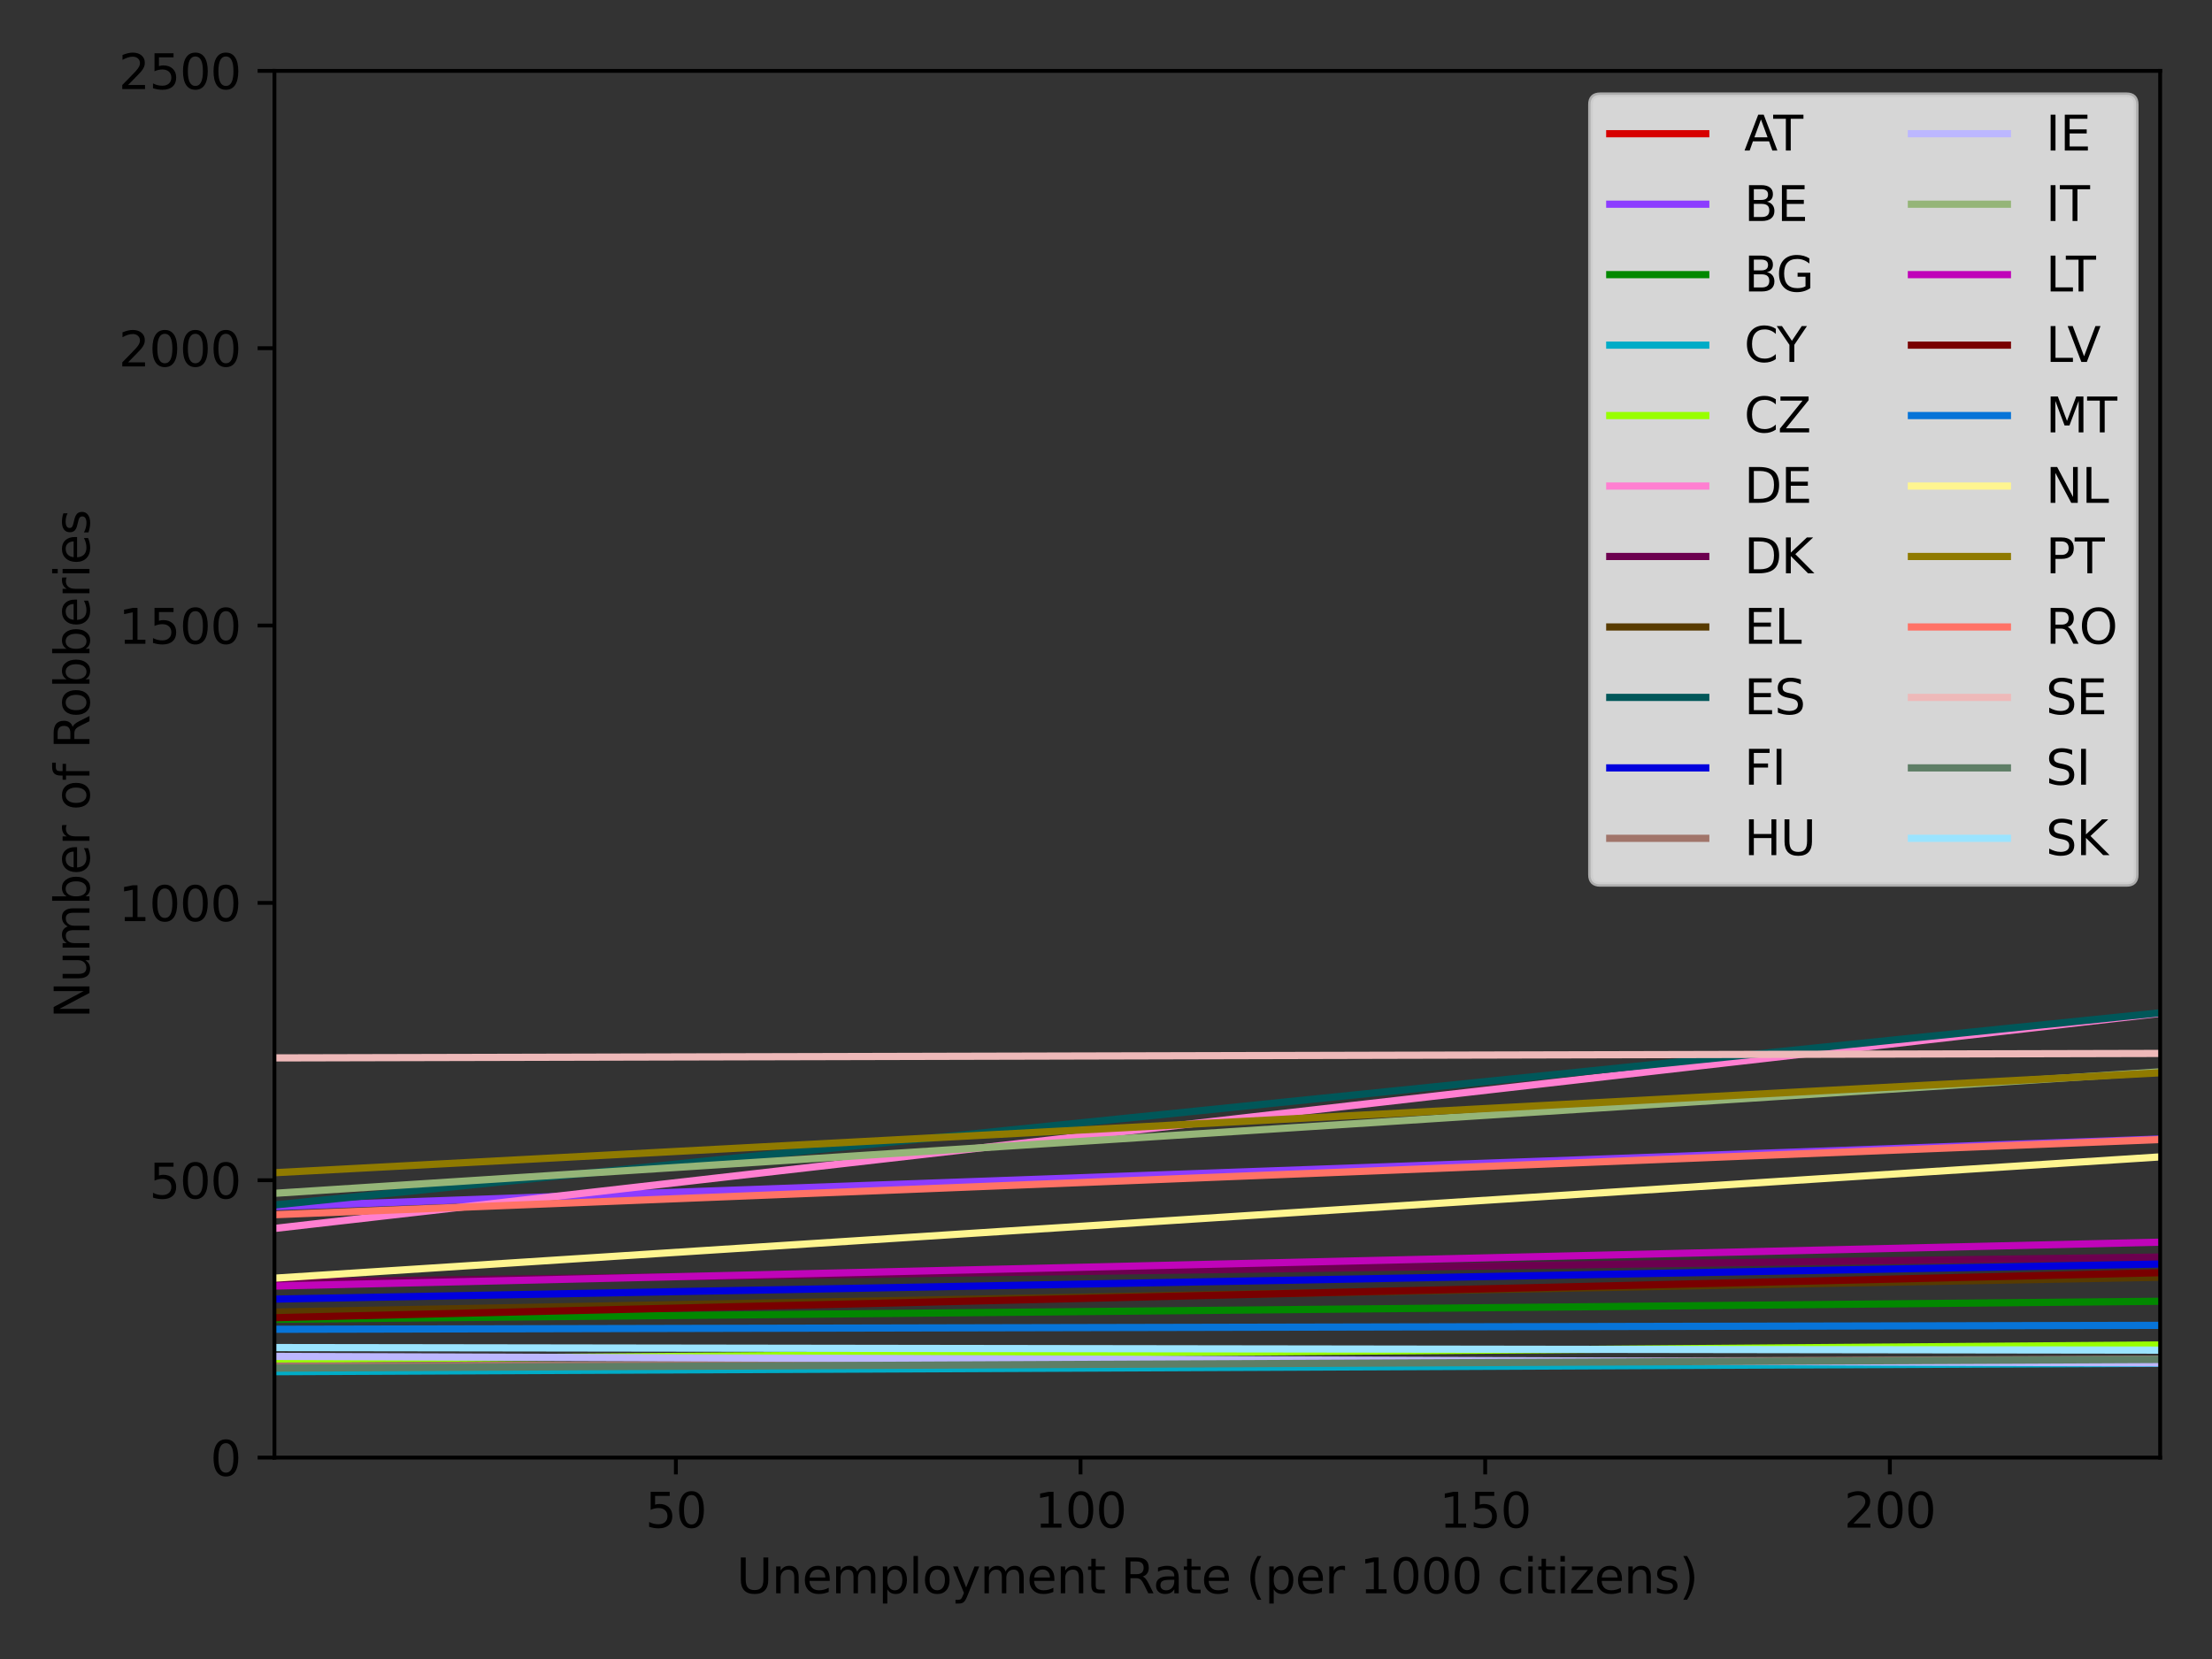 <?xml version="1.0" encoding="utf-8" standalone="no"?>
<!DOCTYPE svg PUBLIC "-//W3C//DTD SVG 1.1//EN"
  "http://www.w3.org/Graphics/SVG/1.1/DTD/svg11.dtd">
<svg xmlns:xlink="http://www.w3.org/1999/xlink" width="460.8pt" height="345.6pt" viewBox="0 0 460.8 345.6" xmlns="http://www.w3.org/2000/svg" version="1.1">
 <rect x="0" y="0" width="460.8" height="345.6" fill="#333333" stroke="none"/>
 <defs>
  <style type="text/css">*{stroke-linejoin: round; stroke-linecap: butt}</style>
 </defs>
 <g id="figure_1">
  <g id="patch_1">
   <path d="M 0 345.6 
L 460.8 345.6 
L 460.8 0 
L 0 0 
L 0 345.6 
z
" style="fill: none"/>
  </g>
  <g id="axes_1">
   <g id="patch_2">
    <path d="M 57.17 303.64 
L 450 303.64 
L 450 14.76 
L 57.17 14.76 
L 57.17 303.64 
z
" style="fill: none"/>
   </g>
   <g id="matplotlib.axis_1">
    <g id="xtick_1">
     <g id="line2d_1">
      <defs>
       <path id="m76b80e33ab" d="M 0 0 
L 0 3.5 
" style="stroke: #000000; stroke-width: 0.8"/>
      </defs>
      <g>
       <use xlink:href="#m76b80e33ab" x="140.799" y="303.64" style="stroke: #000000; stroke-width: 0.8"/>
      </g>
     </g>
     <g id="text_1">
      <!-- 50 -->
      <g transform="translate(134.437 318.238)scale(0.1 -0.1)">
       <defs>
        <path id="DejaVuSans-35" d="M 691 4666 
L 3169 4666 
L 3169 4134 
L 1269 4134 
L 1269 2991 
Q 1406 3038 1543 3061 
Q 1681 3084 1819 3084 
Q 2600 3084 3056 2656 
Q 3513 2228 3513 1497 
Q 3513 744 3044 326 
Q 2575 -91 1722 -91 
Q 1428 -91 1123 -41 
Q 819 9 494 109 
L 494 744 
Q 775 591 1075 516 
Q 1375 441 1709 441 
Q 2250 441 2565 725 
Q 2881 1009 2881 1497 
Q 2881 1984 2565 2268 
Q 2250 2553 1709 2553 
Q 1456 2553 1204 2497 
Q 953 2441 691 2322 
L 691 4666 
z
" transform="scale(0.016)"/>
        <path id="DejaVuSans-30" d="M 2034 4250 
Q 1547 4250 1301 3770 
Q 1056 3291 1056 2328 
Q 1056 1369 1301 889 
Q 1547 409 2034 409 
Q 2525 409 2770 889 
Q 3016 1369 3016 2328 
Q 3016 3291 2770 3770 
Q 2525 4250 2034 4250 
z
M 2034 4750 
Q 2819 4750 3233 4129 
Q 3647 3509 3647 2328 
Q 3647 1150 3233 529 
Q 2819 -91 2034 -91 
Q 1250 -91 836 529 
Q 422 1150 422 2328 
Q 422 3509 836 4129 
Q 1250 4750 2034 4750 
z
" transform="scale(0.016)"/>
       </defs>
       <use xlink:href="#DejaVuSans-35"/>
       <use xlink:href="#DejaVuSans-30" x="63.623"/>
      </g>
     </g>
    </g>
    <g id="xtick_2">
     <g id="line2d_2">
      <g>
       <use xlink:href="#m76b80e33ab" x="225.096" y="303.64" style="stroke: #000000; stroke-width: 0.8"/>
      </g>
     </g>
     <g id="text_2">
      <!-- 100 -->
      <g transform="translate(215.552 318.238)scale(0.1 -0.1)">
       <defs>
        <path id="DejaVuSans-31" d="M 794 531 
L 1825 531 
L 1825 4091 
L 703 3866 
L 703 4441 
L 1819 4666 
L 2450 4666 
L 2450 531 
L 3481 531 
L 3481 0 
L 794 0 
L 794 531 
z
" transform="scale(0.016)"/>
       </defs>
       <use xlink:href="#DejaVuSans-31"/>
       <use xlink:href="#DejaVuSans-30" x="63.623"/>
       <use xlink:href="#DejaVuSans-30" x="127.246"/>
      </g>
     </g>
    </g>
    <g id="xtick_3">
     <g id="line2d_3">
      <g>
       <use xlink:href="#m76b80e33ab" x="309.393" y="303.64" style="stroke: #000000; stroke-width: 0.8"/>
      </g>
     </g>
     <g id="text_3">
      <!-- 150 -->
      <g transform="translate(299.849 318.238)scale(0.1 -0.1)">
       <use xlink:href="#DejaVuSans-31"/>
       <use xlink:href="#DejaVuSans-35" x="63.623"/>
       <use xlink:href="#DejaVuSans-30" x="127.246"/>
      </g>
     </g>
    </g>
    <g id="xtick_4">
     <g id="line2d_4">
      <g>
       <use xlink:href="#m76b80e33ab" x="393.69" y="303.64" style="stroke: #000000; stroke-width: 0.8"/>
      </g>
     </g>
     <g id="text_4">
      <!-- 200 -->
      <g transform="translate(384.146 318.238)scale(0.1 -0.1)">
       <defs>
        <path id="DejaVuSans-32" d="M 1228 531 
L 3431 531 
L 3431 0 
L 469 0 
L 469 531 
Q 828 903 1448 1529 
Q 2069 2156 2228 2338 
Q 2531 2678 2651 2914 
Q 2772 3150 2772 3378 
Q 2772 3750 2511 3984 
Q 2250 4219 1831 4219 
Q 1534 4219 1204 4116 
Q 875 4013 500 3803 
L 500 4441 
Q 881 4594 1212 4672 
Q 1544 4750 1819 4750 
Q 2544 4750 2975 4387 
Q 3406 4025 3406 3419 
Q 3406 3131 3298 2873 
Q 3191 2616 2906 2266 
Q 2828 2175 2409 1742 
Q 1991 1309 1228 531 
z
" transform="scale(0.016)"/>
       </defs>
       <use xlink:href="#DejaVuSans-32"/>
       <use xlink:href="#DejaVuSans-30" x="63.623"/>
       <use xlink:href="#DejaVuSans-30" x="127.246"/>
      </g>
     </g>
    </g>
    <g id="text_5">
     <!-- Unemployment Rate (per 1000 citizens) -->
     <g transform="translate(153.439 331.917)scale(0.1 -0.1)">
      <defs>
       <path id="DejaVuSans-55" d="M 556 4666 
L 1191 4666 
L 1191 1831 
Q 1191 1081 1462 751 
Q 1734 422 2344 422 
Q 2950 422 3222 751 
Q 3494 1081 3494 1831 
L 3494 4666 
L 4128 4666 
L 4128 1753 
Q 4128 841 3676 375 
Q 3225 -91 2344 -91 
Q 1459 -91 1007 375 
Q 556 841 556 1753 
L 556 4666 
z
" transform="scale(0.016)"/>
       <path id="DejaVuSans-6e" d="M 3513 2113 
L 3513 0 
L 2938 0 
L 2938 2094 
Q 2938 2591 2744 2837 
Q 2550 3084 2163 3084 
Q 1697 3084 1428 2787 
Q 1159 2491 1159 1978 
L 1159 0 
L 581 0 
L 581 3500 
L 1159 3500 
L 1159 2956 
Q 1366 3272 1645 3428 
Q 1925 3584 2291 3584 
Q 2894 3584 3203 3211 
Q 3513 2838 3513 2113 
z
" transform="scale(0.016)"/>
       <path id="DejaVuSans-65" d="M 3597 1894 
L 3597 1613 
L 953 1613 
Q 991 1019 1311 708 
Q 1631 397 2203 397 
Q 2534 397 2845 478 
Q 3156 559 3463 722 
L 3463 178 
Q 3153 47 2828 -22 
Q 2503 -91 2169 -91 
Q 1331 -91 842 396 
Q 353 884 353 1716 
Q 353 2575 817 3079 
Q 1281 3584 2069 3584 
Q 2775 3584 3186 3129 
Q 3597 2675 3597 1894 
z
M 3022 2063 
Q 3016 2534 2758 2815 
Q 2500 3097 2075 3097 
Q 1594 3097 1305 2825 
Q 1016 2553 972 2059 
L 3022 2063 
z
" transform="scale(0.016)"/>
       <path id="DejaVuSans-6d" d="M 3328 2828 
Q 3544 3216 3844 3400 
Q 4144 3584 4550 3584 
Q 5097 3584 5394 3201 
Q 5691 2819 5691 2113 
L 5691 0 
L 5113 0 
L 5113 2094 
Q 5113 2597 4934 2840 
Q 4756 3084 4391 3084 
Q 3944 3084 3684 2787 
Q 3425 2491 3425 1978 
L 3425 0 
L 2847 0 
L 2847 2094 
Q 2847 2600 2669 2842 
Q 2491 3084 2119 3084 
Q 1678 3084 1418 2786 
Q 1159 2488 1159 1978 
L 1159 0 
L 581 0 
L 581 3500 
L 1159 3500 
L 1159 2956 
Q 1356 3278 1631 3431 
Q 1906 3584 2284 3584 
Q 2666 3584 2933 3390 
Q 3200 3197 3328 2828 
z
" transform="scale(0.016)"/>
       <path id="DejaVuSans-70" d="M 1159 525 
L 1159 -1331 
L 581 -1331 
L 581 3500 
L 1159 3500 
L 1159 2969 
Q 1341 3281 1617 3432 
Q 1894 3584 2278 3584 
Q 2916 3584 3314 3078 
Q 3713 2572 3713 1747 
Q 3713 922 3314 415 
Q 2916 -91 2278 -91 
Q 1894 -91 1617 61 
Q 1341 213 1159 525 
z
M 3116 1747 
Q 3116 2381 2855 2742 
Q 2594 3103 2138 3103 
Q 1681 3103 1420 2742 
Q 1159 2381 1159 1747 
Q 1159 1113 1420 752 
Q 1681 391 2138 391 
Q 2594 391 2855 752 
Q 3116 1113 3116 1747 
z
" transform="scale(0.016)"/>
       <path id="DejaVuSans-6c" d="M 603 4863 
L 1178 4863 
L 1178 0 
L 603 0 
L 603 4863 
z
" transform="scale(0.016)"/>
       <path id="DejaVuSans-6f" d="M 1959 3097 
Q 1497 3097 1228 2736 
Q 959 2375 959 1747 
Q 959 1119 1226 758 
Q 1494 397 1959 397 
Q 2419 397 2687 759 
Q 2956 1122 2956 1747 
Q 2956 2369 2687 2733 
Q 2419 3097 1959 3097 
z
M 1959 3584 
Q 2709 3584 3137 3096 
Q 3566 2609 3566 1747 
Q 3566 888 3137 398 
Q 2709 -91 1959 -91 
Q 1206 -91 779 398 
Q 353 888 353 1747 
Q 353 2609 779 3096 
Q 1206 3584 1959 3584 
z
" transform="scale(0.016)"/>
       <path id="DejaVuSans-79" d="M 2059 -325 
Q 1816 -950 1584 -1140 
Q 1353 -1331 966 -1331 
L 506 -1331 
L 506 -850 
L 844 -850 
Q 1081 -850 1212 -737 
Q 1344 -625 1503 -206 
L 1606 56 
L 191 3500 
L 800 3500 
L 1894 763 
L 2988 3500 
L 3597 3500 
L 2059 -325 
z
" transform="scale(0.016)"/>
       <path id="DejaVuSans-74" d="M 1172 4494 
L 1172 3500 
L 2356 3500 
L 2356 3053 
L 1172 3053 
L 1172 1153 
Q 1172 725 1289 603 
Q 1406 481 1766 481 
L 2356 481 
L 2356 0 
L 1766 0 
Q 1100 0 847 248 
Q 594 497 594 1153 
L 594 3053 
L 172 3053 
L 172 3500 
L 594 3500 
L 594 4494 
L 1172 4494 
z
" transform="scale(0.016)"/>
       <path id="DejaVuSans-20" transform="scale(0.016)"/>
       <path id="DejaVuSans-52" d="M 2841 2188 
Q 3044 2119 3236 1894 
Q 3428 1669 3622 1275 
L 4263 0 
L 3584 0 
L 2988 1197 
Q 2756 1666 2539 1819 
Q 2322 1972 1947 1972 
L 1259 1972 
L 1259 0 
L 628 0 
L 628 4666 
L 2053 4666 
Q 2853 4666 3247 4331 
Q 3641 3997 3641 3322 
Q 3641 2881 3436 2590 
Q 3231 2300 2841 2188 
z
M 1259 4147 
L 1259 2491 
L 2053 2491 
Q 2509 2491 2742 2702 
Q 2975 2913 2975 3322 
Q 2975 3731 2742 3939 
Q 2509 4147 2053 4147 
L 1259 4147 
z
" transform="scale(0.016)"/>
       <path id="DejaVuSans-61" d="M 2194 1759 
Q 1497 1759 1228 1600 
Q 959 1441 959 1056 
Q 959 750 1161 570 
Q 1363 391 1709 391 
Q 2188 391 2477 730 
Q 2766 1069 2766 1631 
L 2766 1759 
L 2194 1759 
z
M 3341 1997 
L 3341 0 
L 2766 0 
L 2766 531 
Q 2569 213 2275 61 
Q 1981 -91 1556 -91 
Q 1019 -91 701 211 
Q 384 513 384 1019 
Q 384 1609 779 1909 
Q 1175 2209 1959 2209 
L 2766 2209 
L 2766 2266 
Q 2766 2663 2505 2880 
Q 2244 3097 1772 3097 
Q 1472 3097 1187 3025 
Q 903 2953 641 2809 
L 641 3341 
Q 956 3463 1253 3523 
Q 1550 3584 1831 3584 
Q 2591 3584 2966 3190 
Q 3341 2797 3341 1997 
z
" transform="scale(0.016)"/>
       <path id="DejaVuSans-28" d="M 1984 4856 
Q 1566 4138 1362 3434 
Q 1159 2731 1159 2009 
Q 1159 1288 1364 580 
Q 1569 -128 1984 -844 
L 1484 -844 
Q 1016 -109 783 600 
Q 550 1309 550 2009 
Q 550 2706 781 3412 
Q 1013 4119 1484 4856 
L 1984 4856 
z
" transform="scale(0.016)"/>
       <path id="DejaVuSans-72" d="M 2631 2963 
Q 2534 3019 2420 3045 
Q 2306 3072 2169 3072 
Q 1681 3072 1420 2755 
Q 1159 2438 1159 1844 
L 1159 0 
L 581 0 
L 581 3500 
L 1159 3500 
L 1159 2956 
Q 1341 3275 1631 3429 
Q 1922 3584 2338 3584 
Q 2397 3584 2469 3576 
Q 2541 3569 2628 3553 
L 2631 2963 
z
" transform="scale(0.016)"/>
       <path id="DejaVuSans-63" d="M 3122 3366 
L 3122 2828 
Q 2878 2963 2633 3030 
Q 2388 3097 2138 3097 
Q 1578 3097 1268 2742 
Q 959 2388 959 1747 
Q 959 1106 1268 751 
Q 1578 397 2138 397 
Q 2388 397 2633 464 
Q 2878 531 3122 666 
L 3122 134 
Q 2881 22 2623 -34 
Q 2366 -91 2075 -91 
Q 1284 -91 818 406 
Q 353 903 353 1747 
Q 353 2603 823 3093 
Q 1294 3584 2113 3584 
Q 2378 3584 2631 3529 
Q 2884 3475 3122 3366 
z
" transform="scale(0.016)"/>
       <path id="DejaVuSans-69" d="M 603 3500 
L 1178 3500 
L 1178 0 
L 603 0 
L 603 3500 
z
M 603 4863 
L 1178 4863 
L 1178 4134 
L 603 4134 
L 603 4863 
z
" transform="scale(0.016)"/>
       <path id="DejaVuSans-7a" d="M 353 3500 
L 3084 3500 
L 3084 2975 
L 922 459 
L 3084 459 
L 3084 0 
L 275 0 
L 275 525 
L 2438 3041 
L 353 3041 
L 353 3500 
z
" transform="scale(0.016)"/>
       <path id="DejaVuSans-73" d="M 2834 3397 
L 2834 2853 
Q 2591 2978 2328 3040 
Q 2066 3103 1784 3103 
Q 1356 3103 1142 2972 
Q 928 2841 928 2578 
Q 928 2378 1081 2264 
Q 1234 2150 1697 2047 
L 1894 2003 
Q 2506 1872 2764 1633 
Q 3022 1394 3022 966 
Q 3022 478 2636 193 
Q 2250 -91 1575 -91 
Q 1294 -91 989 -36 
Q 684 19 347 128 
L 347 722 
Q 666 556 975 473 
Q 1284 391 1588 391 
Q 1994 391 2212 530 
Q 2431 669 2431 922 
Q 2431 1156 2273 1281 
Q 2116 1406 1581 1522 
L 1381 1569 
Q 847 1681 609 1914 
Q 372 2147 372 2553 
Q 372 3047 722 3315 
Q 1072 3584 1716 3584 
Q 2034 3584 2315 3537 
Q 2597 3491 2834 3397 
z
" transform="scale(0.016)"/>
       <path id="DejaVuSans-29" d="M 513 4856 
L 1013 4856 
Q 1481 4119 1714 3412 
Q 1947 2706 1947 2009 
Q 1947 1309 1714 600 
Q 1481 -109 1013 -844 
L 513 -844 
Q 928 -128 1133 580 
Q 1338 1288 1338 2009 
Q 1338 2731 1133 3434 
Q 928 4138 513 4856 
z
" transform="scale(0.016)"/>
      </defs>
      <use xlink:href="#DejaVuSans-55"/>
      <use xlink:href="#DejaVuSans-6e" x="73.193"/>
      <use xlink:href="#DejaVuSans-65" x="136.572"/>
      <use xlink:href="#DejaVuSans-6d" x="198.096"/>
      <use xlink:href="#DejaVuSans-70" x="295.508"/>
      <use xlink:href="#DejaVuSans-6c" x="358.984"/>
      <use xlink:href="#DejaVuSans-6f" x="386.768"/>
      <use xlink:href="#DejaVuSans-79" x="447.949"/>
      <use xlink:href="#DejaVuSans-6d" x="507.129"/>
      <use xlink:href="#DejaVuSans-65" x="604.541"/>
      <use xlink:href="#DejaVuSans-6e" x="666.064"/>
      <use xlink:href="#DejaVuSans-74" x="729.443"/>
      <use xlink:href="#DejaVuSans-20" x="768.652"/>
      <use xlink:href="#DejaVuSans-52" x="800.439"/>
      <use xlink:href="#DejaVuSans-61" x="867.672"/>
      <use xlink:href="#DejaVuSans-74" x="928.951"/>
      <use xlink:href="#DejaVuSans-65" x="968.16"/>
      <use xlink:href="#DejaVuSans-20" x="1029.684"/>
      <use xlink:href="#DejaVuSans-28" x="1061.471"/>
      <use xlink:href="#DejaVuSans-70" x="1100.484"/>
      <use xlink:href="#DejaVuSans-65" x="1163.961"/>
      <use xlink:href="#DejaVuSans-72" x="1225.484"/>
      <use xlink:href="#DejaVuSans-20" x="1266.598"/>
      <use xlink:href="#DejaVuSans-31" x="1298.385"/>
      <use xlink:href="#DejaVuSans-30" x="1362.008"/>
      <use xlink:href="#DejaVuSans-30" x="1425.631"/>
      <use xlink:href="#DejaVuSans-30" x="1489.254"/>
      <use xlink:href="#DejaVuSans-20" x="1552.877"/>
      <use xlink:href="#DejaVuSans-63" x="1584.664"/>
      <use xlink:href="#DejaVuSans-69" x="1639.645"/>
      <use xlink:href="#DejaVuSans-74" x="1667.428"/>
      <use xlink:href="#DejaVuSans-69" x="1706.637"/>
      <use xlink:href="#DejaVuSans-7a" x="1734.42"/>
      <use xlink:href="#DejaVuSans-65" x="1786.91"/>
      <use xlink:href="#DejaVuSans-6e" x="1848.434"/>
      <use xlink:href="#DejaVuSans-73" x="1911.812"/>
      <use xlink:href="#DejaVuSans-29" x="1963.912"/>
     </g>
    </g>
   </g>
   <g id="matplotlib.axis_2">
    <g id="ytick_1">
     <g id="line2d_5">
      <defs>
       <path id="m93ff4330a5" d="M 0 0 
L -3.5 0 
" style="stroke: #000000; stroke-width: 0.8"/>
      </defs>
      <g>
       <use xlink:href="#m93ff4330a5" x="57.17" y="303.64" style="stroke: #000000; stroke-width: 0.8"/>
      </g>
     </g>
     <g id="text_6">
      <!-- 0 -->
      <g transform="translate(43.807 307.439)scale(0.1 -0.1)">
       <use xlink:href="#DejaVuSans-30"/>
      </g>
     </g>
    </g>
    <g id="ytick_2">
     <g id="line2d_6">
      <g>
       <use xlink:href="#m93ff4330a5" x="57.17" y="245.864" style="stroke: #000000; stroke-width: 0.8"/>
      </g>
     </g>
     <g id="text_7">
      <!-- 500 -->
      <g transform="translate(31.082 249.663)scale(0.1 -0.1)">
       <use xlink:href="#DejaVuSans-35"/>
       <use xlink:href="#DejaVuSans-30" x="63.623"/>
       <use xlink:href="#DejaVuSans-30" x="127.246"/>
      </g>
     </g>
    </g>
    <g id="ytick_3">
     <g id="line2d_7">
      <g>
       <use xlink:href="#m93ff4330a5" x="57.17" y="188.088" style="stroke: #000000; stroke-width: 0.8"/>
      </g>
     </g>
     <g id="text_8">
      <!-- 1000 -->
      <g transform="translate(24.72 191.887)scale(0.1 -0.1)">
       <use xlink:href="#DejaVuSans-31"/>
       <use xlink:href="#DejaVuSans-30" x="63.623"/>
       <use xlink:href="#DejaVuSans-30" x="127.246"/>
       <use xlink:href="#DejaVuSans-30" x="190.869"/>
      </g>
     </g>
    </g>
    <g id="ytick_4">
     <g id="line2d_8">
      <g>
       <use xlink:href="#m93ff4330a5" x="57.17" y="130.312" style="stroke: #000000; stroke-width: 0.8"/>
      </g>
     </g>
     <g id="text_9">
      <!-- 1500 -->
      <g transform="translate(24.72 134.111)scale(0.1 -0.1)">
       <use xlink:href="#DejaVuSans-31"/>
       <use xlink:href="#DejaVuSans-35" x="63.623"/>
       <use xlink:href="#DejaVuSans-30" x="127.246"/>
       <use xlink:href="#DejaVuSans-30" x="190.869"/>
      </g>
     </g>
    </g>
    <g id="ytick_5">
     <g id="line2d_9">
      <g>
       <use xlink:href="#m93ff4330a5" x="57.17" y="72.536" style="stroke: #000000; stroke-width: 0.8"/>
      </g>
     </g>
     <g id="text_10">
      <!-- 2000 -->
      <g transform="translate(24.72 76.335)scale(0.1 -0.1)">
       <use xlink:href="#DejaVuSans-32"/>
       <use xlink:href="#DejaVuSans-30" x="63.623"/>
       <use xlink:href="#DejaVuSans-30" x="127.246"/>
       <use xlink:href="#DejaVuSans-30" x="190.869"/>
      </g>
     </g>
    </g>
    <g id="ytick_6">
     <g id="line2d_10">
      <g>
       <use xlink:href="#m93ff4330a5" x="57.17" y="14.76" style="stroke: #000000; stroke-width: 0.8"/>
      </g>
     </g>
     <g id="text_11">
      <!-- 2500 -->
      <g transform="translate(24.72 18.559)scale(0.1 -0.1)">
       <use xlink:href="#DejaVuSans-32"/>
       <use xlink:href="#DejaVuSans-35" x="63.623"/>
       <use xlink:href="#DejaVuSans-30" x="127.246"/>
       <use xlink:href="#DejaVuSans-30" x="190.869"/>
      </g>
     </g>
    </g>
    <g id="text_12">
     <!-- Number of Robberies -->
     <g transform="translate(18.64 212.143)rotate(-90)scale(0.1 -0.1)">
      <defs>
       <path id="DejaVuSans-4e" d="M 628 4666 
L 1478 4666 
L 3547 763 
L 3547 4666 
L 4159 4666 
L 4159 0 
L 3309 0 
L 1241 3903 
L 1241 0 
L 628 0 
L 628 4666 
z
" transform="scale(0.016)"/>
       <path id="DejaVuSans-75" d="M 544 1381 
L 544 3500 
L 1119 3500 
L 1119 1403 
Q 1119 906 1312 657 
Q 1506 409 1894 409 
Q 2359 409 2629 706 
Q 2900 1003 2900 1516 
L 2900 3500 
L 3475 3500 
L 3475 0 
L 2900 0 
L 2900 538 
Q 2691 219 2414 64 
Q 2138 -91 1772 -91 
Q 1169 -91 856 284 
Q 544 659 544 1381 
z
M 1991 3584 
L 1991 3584 
z
" transform="scale(0.016)"/>
       <path id="DejaVuSans-62" d="M 3116 1747 
Q 3116 2381 2855 2742 
Q 2594 3103 2138 3103 
Q 1681 3103 1420 2742 
Q 1159 2381 1159 1747 
Q 1159 1113 1420 752 
Q 1681 391 2138 391 
Q 2594 391 2855 752 
Q 3116 1113 3116 1747 
z
M 1159 2969 
Q 1341 3281 1617 3432 
Q 1894 3584 2278 3584 
Q 2916 3584 3314 3078 
Q 3713 2572 3713 1747 
Q 3713 922 3314 415 
Q 2916 -91 2278 -91 
Q 1894 -91 1617 61 
Q 1341 213 1159 525 
L 1159 0 
L 581 0 
L 581 4863 
L 1159 4863 
L 1159 2969 
z
" transform="scale(0.016)"/>
       <path id="DejaVuSans-66" d="M 2375 4863 
L 2375 4384 
L 1825 4384 
Q 1516 4384 1395 4259 
Q 1275 4134 1275 3809 
L 1275 3500 
L 2222 3500 
L 2222 3053 
L 1275 3053 
L 1275 0 
L 697 0 
L 697 3053 
L 147 3053 
L 147 3500 
L 697 3500 
L 697 3744 
Q 697 4328 969 4595 
Q 1241 4863 1831 4863 
L 2375 4863 
z
" transform="scale(0.016)"/>
      </defs>
      <use xlink:href="#DejaVuSans-4e"/>
      <use xlink:href="#DejaVuSans-75" x="74.805"/>
      <use xlink:href="#DejaVuSans-6d" x="138.184"/>
      <use xlink:href="#DejaVuSans-62" x="235.596"/>
      <use xlink:href="#DejaVuSans-65" x="299.072"/>
      <use xlink:href="#DejaVuSans-72" x="360.596"/>
      <use xlink:href="#DejaVuSans-20" x="401.709"/>
      <use xlink:href="#DejaVuSans-6f" x="433.496"/>
      <use xlink:href="#DejaVuSans-66" x="494.678"/>
      <use xlink:href="#DejaVuSans-20" x="529.883"/>
      <use xlink:href="#DejaVuSans-52" x="561.67"/>
      <use xlink:href="#DejaVuSans-6f" x="626.652"/>
      <use xlink:href="#DejaVuSans-62" x="687.834"/>
      <use xlink:href="#DejaVuSans-62" x="751.311"/>
      <use xlink:href="#DejaVuSans-65" x="814.787"/>
      <use xlink:href="#DejaVuSans-72" x="876.311"/>
      <use xlink:href="#DejaVuSans-69" x="917.424"/>
      <use xlink:href="#DejaVuSans-65" x="945.207"/>
      <use xlink:href="#DejaVuSans-73" x="1006.73"/>
     </g>
    </g>
   </g>
   <g id="line2d_11">
    <path d="M 57.17 316.106 
L 65.187 316.248 
L 73.204 316.39 
L 81.221 316.532 
L 89.238 316.674 
L 97.255 316.816 
L 105.272 316.958 
L 113.289 317.1 
L 121.306 317.242 
L 129.322 317.384 
L 137.339 317.526 
L 145.356 317.668 
L 153.373 317.81 
L 161.39 317.952 
L 169.407 318.094 
L 177.424 318.236 
L 185.441 318.378 
L 193.458 318.52 
L 201.475 318.662 
L 209.492 318.804 
L 217.509 318.946 
L 225.526 319.088 
L 233.543 319.23 
L 241.56 319.372 
L 249.577 319.514 
L 257.593 319.656 
L 265.61 319.798 
L 273.627 319.94 
L 281.644 320.082 
L 289.661 320.224 
L 297.678 320.366 
L 305.695 320.508 
L 313.712 320.65 
L 321.729 320.792 
L 329.746 320.934 
L 337.763 321.076 
L 345.78 321.218 
L 353.797 321.36 
L 361.814 321.502 
L 369.831 321.644 
L 377.848 321.786 
L 385.864 321.928 
L 393.881 322.07 
L 401.898 322.212 
L 409.915 322.354 
L 417.932 322.496 
L 425.949 322.638 
L 433.966 322.78 
L 441.983 322.922 
L 450 323.064 
" clip-path="url(#pebdfa0b277)" style="fill: none; stroke: #d70000; stroke-width: 1.5; stroke-linecap: square"/>
   </g>
   <g id="line2d_12">
    <path d="M 57.17 251.366 
L 65.187 251.078 
L 73.204 250.791 
L 81.221 250.503 
L 89.238 250.216 
L 97.255 249.928 
L 105.272 249.64 
L 113.289 249.353 
L 121.306 249.065 
L 129.322 248.778 
L 137.339 248.49 
L 145.356 248.202 
L 153.373 247.915 
L 161.39 247.627 
L 169.407 247.34 
L 177.424 247.052 
L 185.441 246.765 
L 193.458 246.477 
L 201.475 246.189 
L 209.492 245.902 
L 217.509 245.614 
L 225.526 245.327 
L 233.543 245.039 
L 241.56 244.752 
L 249.577 244.464 
L 257.593 244.176 
L 265.61 243.889 
L 273.627 243.601 
L 281.644 243.314 
L 289.661 243.026 
L 297.678 242.738 
L 305.695 242.451 
L 313.712 242.163 
L 321.729 241.876 
L 329.746 241.588 
L 337.763 241.301 
L 345.78 241.013 
L 353.797 240.725 
L 361.814 240.438 
L 369.831 240.15 
L 377.848 239.863 
L 385.864 239.575 
L 393.881 239.287 
L 401.898 239 
L 409.915 238.712 
L 417.932 238.425 
L 425.949 238.137 
L 433.966 237.85 
L 441.983 237.562 
L 450 237.274 
" clip-path="url(#pebdfa0b277)" style="fill: none; stroke: #8c3cff; stroke-width: 1.5; stroke-linecap: square"/>
   </g>
   <g id="line2d_13">
    <path d="M 57.17 274.844 
L 65.187 274.767 
L 73.204 274.69 
L 81.221 274.613 
L 89.238 274.536 
L 97.255 274.46 
L 105.272 274.383 
L 113.289 274.306 
L 121.306 274.229 
L 129.322 274.152 
L 137.339 274.075 
L 145.356 273.999 
L 153.373 273.922 
L 161.39 273.845 
L 169.407 273.768 
L 177.424 273.691 
L 185.441 273.615 
L 193.458 273.538 
L 201.475 273.461 
L 209.492 273.384 
L 217.509 273.307 
L 225.526 273.23 
L 233.543 273.154 
L 241.56 273.077 
L 249.577 273 
L 257.593 272.923 
L 265.61 272.846 
L 273.627 272.769 
L 281.644 272.693 
L 289.661 272.616 
L 297.678 272.539 
L 305.695 272.462 
L 313.712 272.385 
L 321.729 272.308 
L 329.746 272.232 
L 337.763 272.155 
L 345.78 272.078 
L 353.797 272.001 
L 361.814 271.924 
L 369.831 271.848 
L 377.848 271.771 
L 385.864 271.694 
L 393.881 271.617 
L 401.898 271.54 
L 409.915 271.463 
L 417.932 271.387 
L 425.949 271.31 
L 433.966 271.233 
L 441.983 271.156 
L 450 271.079 
" clip-path="url(#pebdfa0b277)" style="fill: none; stroke: #028800; stroke-width: 1.5; stroke-linecap: square"/>
   </g>
   <g id="line2d_14">
    <path d="M 57.17 285.752 
L 65.187 285.716 
L 73.204 285.681 
L 81.221 285.645 
L 89.238 285.609 
L 97.255 285.574 
L 105.272 285.538 
L 113.289 285.502 
L 121.306 285.467 
L 129.322 285.431 
L 137.339 285.395 
L 145.356 285.36 
L 153.373 285.324 
L 161.39 285.288 
L 169.407 285.253 
L 177.424 285.217 
L 185.441 285.181 
L 193.458 285.146 
L 201.475 285.11 
L 209.492 285.074 
L 217.509 285.039 
L 225.526 285.003 
L 233.543 284.967 
L 241.56 284.932 
L 249.577 284.896 
L 257.593 284.86 
L 265.61 284.825 
L 273.627 284.789 
L 281.644 284.753 
L 289.661 284.718 
L 297.678 284.682 
L 305.695 284.646 
L 313.712 284.611 
L 321.729 284.575 
L 329.746 284.539 
L 337.763 284.504 
L 345.78 284.468 
L 353.797 284.432 
L 361.814 284.397 
L 369.831 284.361 
L 377.848 284.325 
L 385.864 284.29 
L 393.881 284.254 
L 401.898 284.218 
L 409.915 284.182 
L 417.932 284.147 
L 425.949 284.111 
L 433.966 284.075 
L 441.983 284.04 
L 450 284.004 
" clip-path="url(#pebdfa0b277)" style="fill: none; stroke: #00acc7; stroke-width: 1.5; stroke-linecap: square"/>
   </g>
   <g id="line2d_15">
    <path d="M 57.17 283.208 
L 65.187 283.147 
L 73.204 283.085 
L 81.221 283.023 
L 89.238 282.961 
L 97.255 282.9 
L 105.272 282.838 
L 113.289 282.776 
L 121.306 282.714 
L 129.322 282.652 
L 137.339 282.591 
L 145.356 282.529 
L 153.373 282.467 
L 161.39 282.405 
L 169.407 282.344 
L 177.424 282.282 
L 185.441 282.22 
L 193.458 282.158 
L 201.475 282.096 
L 209.492 282.035 
L 217.509 281.973 
L 225.526 281.911 
L 233.543 281.849 
L 241.56 281.788 
L 249.577 281.726 
L 257.593 281.664 
L 265.61 281.602 
L 273.627 281.541 
L 281.644 281.479 
L 289.661 281.417 
L 297.678 281.355 
L 305.695 281.293 
L 313.712 281.232 
L 321.729 281.17 
L 329.746 281.108 
L 337.763 281.046 
L 345.78 280.985 
L 353.797 280.923 
L 361.814 280.861 
L 369.831 280.799 
L 377.848 280.737 
L 385.864 280.676 
L 393.881 280.614 
L 401.898 280.552 
L 409.915 280.49 
L 417.932 280.429 
L 425.949 280.367 
L 433.966 280.305 
L 441.983 280.243 
L 450 280.182 
" clip-path="url(#pebdfa0b277)" style="fill: none; stroke: #98ff00; stroke-width: 1.5; stroke-linecap: square"/>
   </g>
   <g id="line2d_16">
    <path d="M 57.17 255.91 
L 65.187 254.995 
L 73.204 254.081 
L 81.221 253.166 
L 89.238 252.252 
L 97.255 251.337 
L 105.272 250.423 
L 113.289 249.508 
L 121.306 248.593 
L 129.322 247.679 
L 137.339 246.764 
L 145.356 245.85 
L 153.373 244.935 
L 161.39 244.021 
L 169.407 243.106 
L 177.424 242.192 
L 185.441 241.277 
L 193.458 240.363 
L 201.475 239.448 
L 209.492 238.533 
L 217.509 237.619 
L 225.526 236.704 
L 233.543 235.79 
L 241.56 234.875 
L 249.577 233.961 
L 257.593 233.046 
L 265.61 232.132 
L 273.627 231.217 
L 281.644 230.302 
L 289.661 229.388 
L 297.678 228.473 
L 305.695 227.559 
L 313.712 226.644 
L 321.729 225.73 
L 329.746 224.815 
L 337.763 223.901 
L 345.78 222.986 
L 353.797 222.072 
L 361.814 221.157 
L 369.831 220.242 
L 377.848 219.328 
L 385.864 218.413 
L 393.881 217.499 
L 401.898 216.584 
L 409.915 215.67 
L 417.932 214.755 
L 425.949 213.841 
L 433.966 212.926 
L 441.983 212.011 
L 450 211.097 
" clip-path="url(#pebdfa0b277)" style="fill: none; stroke: #ff7fd1; stroke-width: 1.5; stroke-linecap: square"/>
   </g>
   <g id="line2d_17">
    <path d="M 57.17 267.098 
L 65.187 266.991 
L 73.204 266.885 
L 81.221 266.778 
L 89.238 266.671 
L 97.255 266.564 
L 105.272 266.458 
L 113.289 266.351 
L 121.306 266.244 
L 129.322 266.137 
L 137.339 266.03 
L 145.356 265.924 
L 153.373 265.817 
L 161.39 265.71 
L 169.407 265.603 
L 177.424 265.497 
L 185.441 265.39 
L 193.458 265.283 
L 201.475 265.176 
L 209.492 265.07 
L 217.509 264.963 
L 225.526 264.856 
L 233.543 264.749 
L 241.56 264.642 
L 249.577 264.536 
L 257.593 264.429 
L 265.61 264.322 
L 273.627 264.215 
L 281.644 264.109 
L 289.661 264.002 
L 297.678 263.895 
L 305.695 263.788 
L 313.712 263.682 
L 321.729 263.575 
L 329.746 263.468 
L 337.763 263.361 
L 345.78 263.254 
L 353.797 263.148 
L 361.814 263.041 
L 369.831 262.934 
L 377.848 262.827 
L 385.864 262.721 
L 393.881 262.614 
L 401.898 262.507 
L 409.915 262.4 
L 417.932 262.294 
L 425.949 262.187 
L 433.966 262.08 
L 441.983 261.973 
L 450 261.866 
" clip-path="url(#pebdfa0b277)" style="fill: none; stroke: #6c004f; stroke-width: 1.5; stroke-linecap: square"/>
   </g>
   <g id="line2d_18">
    <path d="M 57.17 273.321 
L 65.187 273.173 
L 73.204 273.025 
L 81.221 272.877 
L 89.238 272.729 
L 97.255 272.582 
L 105.272 272.434 
L 113.289 272.286 
L 121.306 272.138 
L 129.322 271.99 
L 137.339 271.842 
L 145.356 271.694 
L 153.373 271.546 
L 161.39 271.398 
L 169.407 271.25 
L 177.424 271.103 
L 185.441 270.955 
L 193.458 270.807 
L 201.475 270.659 
L 209.492 270.511 
L 217.509 270.363 
L 225.526 270.215 
L 233.543 270.067 
L 241.56 269.919 
L 249.577 269.772 
L 257.593 269.624 
L 265.61 269.476 
L 273.627 269.328 
L 281.644 269.18 
L 289.661 269.032 
L 297.678 268.884 
L 305.695 268.736 
L 313.712 268.588 
L 321.729 268.441 
L 329.746 268.293 
L 337.763 268.145 
L 345.78 267.997 
L 353.797 267.849 
L 361.814 267.701 
L 369.831 267.553 
L 377.848 267.405 
L 385.864 267.257 
L 393.881 267.11 
L 401.898 266.962 
L 409.915 266.814 
L 417.932 266.666 
L 425.949 266.518 
L 433.966 266.37 
L 441.983 266.222 
L 450 266.074 
" clip-path="url(#pebdfa0b277)" style="fill: none; stroke: #583b00; stroke-width: 1.5; stroke-linecap: square"/>
   </g>
   <g id="line2d_19">
    <path d="M 57.17 251.024 
L 65.187 250.207 
L 73.204 249.39 
L 81.221 248.573 
L 89.238 247.756 
L 97.255 246.939 
L 105.272 246.122 
L 113.289 245.305 
L 121.306 244.488 
L 129.322 243.671 
L 137.339 242.854 
L 145.356 242.037 
L 153.373 241.22 
L 161.39 240.403 
L 169.407 239.586 
L 177.424 238.769 
L 185.441 237.952 
L 193.458 237.135 
L 201.475 236.318 
L 209.492 235.501 
L 217.509 234.684 
L 225.526 233.867 
L 233.543 233.05 
L 241.56 232.233 
L 249.577 231.416 
L 257.593 230.599 
L 265.61 229.782 
L 273.627 228.965 
L 281.644 228.148 
L 289.661 227.331 
L 297.678 226.514 
L 305.695 225.697 
L 313.712 224.88 
L 321.729 224.063 
L 329.746 223.246 
L 337.763 222.429 
L 345.78 221.612 
L 353.797 220.795 
L 361.814 219.978 
L 369.831 219.16 
L 377.848 218.343 
L 385.864 217.526 
L 393.881 216.709 
L 401.898 215.892 
L 409.915 215.075 
L 417.932 214.258 
L 425.949 213.441 
L 433.966 212.624 
L 441.983 211.807 
L 450 210.99 
" clip-path="url(#pebdfa0b277)" style="fill: none; stroke: #005759; stroke-width: 1.5; stroke-linecap: square"/>
   </g>
   <g id="line2d_20">
    <path d="M 57.17 270.631 
L 65.187 270.482 
L 73.204 270.333 
L 81.221 270.183 
L 89.238 270.034 
L 97.255 269.885 
L 105.272 269.735 
L 113.289 269.586 
L 121.306 269.437 
L 129.322 269.288 
L 137.339 269.138 
L 145.356 268.989 
L 153.373 268.84 
L 161.39 268.69 
L 169.407 268.541 
L 177.424 268.392 
L 185.441 268.243 
L 193.458 268.093 
L 201.475 267.944 
L 209.492 267.795 
L 217.509 267.646 
L 225.526 267.496 
L 233.543 267.347 
L 241.56 267.198 
L 249.577 267.048 
L 257.593 266.899 
L 265.61 266.75 
L 273.627 266.601 
L 281.644 266.451 
L 289.661 266.302 
L 297.678 266.153 
L 305.695 266.003 
L 313.712 265.854 
L 321.729 265.705 
L 329.746 265.556 
L 337.763 265.406 
L 345.78 265.257 
L 353.797 265.108 
L 361.814 264.958 
L 369.831 264.809 
L 377.848 264.66 
L 385.864 264.511 
L 393.881 264.361 
L 401.898 264.212 
L 409.915 264.063 
L 417.932 263.914 
L 425.949 263.764 
L 433.966 263.615 
L 441.983 263.466 
L 450 263.316 
" clip-path="url(#pebdfa0b277)" style="fill: none; stroke: #0000dd; stroke-width: 1.5; stroke-linecap: square"/>
   </g>
   <g id="line2d_21">
    <path d="M 57.17 284.582 
L 65.187 284.552 
L 73.204 284.523 
L 81.221 284.493 
L 89.238 284.463 
L 97.255 284.434 
L 105.272 284.404 
L 113.289 284.375 
L 121.306 284.345 
L 129.322 284.315 
L 137.339 284.286 
L 145.356 284.256 
L 153.373 284.227 
L 161.39 284.197 
L 169.407 284.167 
L 177.424 284.138 
L 185.441 284.108 
L 193.458 284.079 
L 201.475 284.049 
L 209.492 284.019 
L 217.509 283.99 
L 225.526 283.96 
L 233.543 283.931 
L 241.56 283.901 
L 249.577 283.871 
L 257.593 283.842 
L 265.61 283.812 
L 273.627 283.783 
L 281.644 283.753 
L 289.661 283.723 
L 297.678 283.694 
L 305.695 283.664 
L 313.712 283.635 
L 321.729 283.605 
L 329.746 283.575 
L 337.763 283.546 
L 345.78 283.516 
L 353.797 283.487 
L 361.814 283.457 
L 369.831 283.427 
L 377.848 283.398 
L 385.864 283.368 
L 393.881 283.339 
L 401.898 283.309 
L 409.915 283.279 
L 417.932 283.25 
L 425.949 283.22 
L 433.966 283.191 
L 441.983 283.161 
L 450 283.131 
" clip-path="url(#pebdfa0b277)" style="fill: none; stroke: #a1756a; stroke-width: 1.5; stroke-linecap: square"/>
   </g>
   <g id="line2d_22">
    <path d="M 57.17 282.562 
L 65.187 282.59 
L 73.204 282.618 
L 81.221 282.645 
L 89.238 282.673 
L 97.255 282.701 
L 105.272 282.729 
L 113.289 282.757 
L 121.306 282.785 
L 129.322 282.812 
L 137.339 282.84 
L 145.356 282.868 
L 153.373 282.896 
L 161.39 282.924 
L 169.407 282.951 
L 177.424 282.979 
L 185.441 283.007 
L 193.458 283.035 
L 201.475 283.063 
L 209.492 283.091 
L 217.509 283.118 
L 225.526 283.146 
L 233.543 283.174 
L 241.56 283.202 
L 249.577 283.23 
L 257.593 283.257 
L 265.61 283.285 
L 273.627 283.313 
L 281.644 283.341 
L 289.661 283.369 
L 297.678 283.397 
L 305.695 283.424 
L 313.712 283.452 
L 321.729 283.48 
L 329.746 283.508 
L 337.763 283.536 
L 345.78 283.564 
L 353.797 283.591 
L 361.814 283.619 
L 369.831 283.647 
L 377.848 283.675 
L 385.864 283.703 
L 393.881 283.73 
L 401.898 283.758 
L 409.915 283.786 
L 417.932 283.814 
L 425.949 283.842 
L 433.966 283.87 
L 441.983 283.897 
L 450 283.925 
" clip-path="url(#pebdfa0b277)" style="fill: none; stroke: #bcb7ff; stroke-width: 1.5; stroke-linecap: square"/>
   </g>
   <g id="line2d_23">
    <path d="M 57.17 248.59 
L 65.187 248.074 
L 73.204 247.557 
L 81.221 247.041 
L 89.238 246.524 
L 97.255 246.008 
L 105.272 245.491 
L 113.289 244.975 
L 121.306 244.458 
L 129.322 243.942 
L 137.339 243.426 
L 145.356 242.909 
L 153.373 242.393 
L 161.39 241.876 
L 169.407 241.36 
L 177.424 240.843 
L 185.441 240.327 
L 193.458 239.81 
L 201.475 239.294 
L 209.492 238.777 
L 217.509 238.261 
L 225.526 237.744 
L 233.543 237.228 
L 241.56 236.711 
L 249.577 236.195 
L 257.593 235.678 
L 265.61 235.162 
L 273.627 234.645 
L 281.644 234.129 
L 289.661 233.612 
L 297.678 233.096 
L 305.695 232.579 
L 313.712 232.063 
L 321.729 231.546 
L 329.746 231.03 
L 337.763 230.513 
L 345.78 229.997 
L 353.797 229.48 
L 361.814 228.964 
L 369.831 228.447 
L 377.848 227.931 
L 385.864 227.415 
L 393.881 226.898 
L 401.898 226.382 
L 409.915 225.865 
L 417.932 225.349 
L 425.949 224.832 
L 433.966 224.316 
L 441.983 223.799 
L 450 223.283 
" clip-path="url(#pebdfa0b277)" style="fill: none; stroke: #95b578; stroke-width: 1.5; stroke-linecap: square"/>
   </g>
   <g id="line2d_24">
    <path d="M 57.17 267.907 
L 65.187 267.721 
L 73.204 267.534 
L 81.221 267.348 
L 89.238 267.161 
L 97.255 266.975 
L 105.272 266.788 
L 113.289 266.602 
L 121.306 266.415 
L 129.322 266.229 
L 137.339 266.042 
L 145.356 265.855 
L 153.373 265.669 
L 161.39 265.482 
L 169.407 265.296 
L 177.424 265.109 
L 185.441 264.923 
L 193.458 264.736 
L 201.475 264.55 
L 209.492 264.363 
L 217.509 264.177 
L 225.526 263.99 
L 233.543 263.804 
L 241.56 263.617 
L 249.577 263.431 
L 257.593 263.244 
L 265.61 263.058 
L 273.627 262.871 
L 281.644 262.684 
L 289.661 262.498 
L 297.678 262.311 
L 305.695 262.125 
L 313.712 261.938 
L 321.729 261.752 
L 329.746 261.565 
L 337.763 261.379 
L 345.78 261.192 
L 353.797 261.006 
L 361.814 260.819 
L 369.831 260.633 
L 377.848 260.446 
L 385.864 260.26 
L 393.881 260.073 
L 401.898 259.887 
L 409.915 259.7 
L 417.932 259.513 
L 425.949 259.327 
L 433.966 259.14 
L 441.983 258.954 
L 450 258.767 
" clip-path="url(#pebdfa0b277)" style="fill: none; stroke: #c004b9; stroke-width: 1.5; stroke-linecap: square"/>
   </g>
   <g id="line2d_25">
    <path d="M 57.17 274.506 
L 65.187 274.314 
L 73.204 274.123 
L 81.221 273.931 
L 89.238 273.74 
L 97.255 273.548 
L 105.272 273.357 
L 113.289 273.165 
L 121.306 272.974 
L 129.322 272.783 
L 137.339 272.591 
L 145.356 272.4 
L 153.373 272.208 
L 161.39 272.017 
L 169.407 271.825 
L 177.424 271.634 
L 185.441 271.442 
L 193.458 271.251 
L 201.475 271.059 
L 209.492 270.868 
L 217.509 270.676 
L 225.526 270.485 
L 233.543 270.293 
L 241.56 270.102 
L 249.577 269.91 
L 257.593 269.719 
L 265.61 269.527 
L 273.627 269.336 
L 281.644 269.144 
L 289.661 268.953 
L 297.678 268.761 
L 305.695 268.57 
L 313.712 268.378 
L 321.729 268.187 
L 329.746 267.995 
L 337.763 267.804 
L 345.78 267.612 
L 353.797 267.421 
L 361.814 267.229 
L 369.831 267.038 
L 377.848 266.846 
L 385.864 266.655 
L 393.881 266.463 
L 401.898 266.272 
L 409.915 266.081 
L 417.932 265.889 
L 425.949 265.698 
L 433.966 265.506 
L 441.983 265.315 
L 450 265.123 
" clip-path="url(#pebdfa0b277)" style="fill: none; stroke: #790000; stroke-width: 1.5; stroke-linecap: square"/>
   </g>
   <g id="line2d_26">
    <path d="M 57.17 276.914 
L 65.187 276.897 
L 73.204 276.881 
L 81.221 276.864 
L 89.238 276.847 
L 97.255 276.83 
L 105.272 276.814 
L 113.289 276.797 
L 121.306 276.78 
L 129.322 276.764 
L 137.339 276.747 
L 145.356 276.73 
L 153.373 276.713 
L 161.39 276.697 
L 169.407 276.68 
L 177.424 276.663 
L 185.441 276.647 
L 193.458 276.63 
L 201.475 276.613 
L 209.492 276.596 
L 217.509 276.58 
L 225.526 276.563 
L 233.543 276.546 
L 241.56 276.53 
L 249.577 276.513 
L 257.593 276.496 
L 265.61 276.479 
L 273.627 276.463 
L 281.644 276.446 
L 289.661 276.429 
L 297.678 276.413 
L 305.695 276.396 
L 313.712 276.379 
L 321.729 276.362 
L 329.746 276.346 
L 337.763 276.329 
L 345.78 276.312 
L 353.797 276.296 
L 361.814 276.279 
L 369.831 276.262 
L 377.848 276.245 
L 385.864 276.229 
L 393.881 276.212 
L 401.898 276.195 
L 409.915 276.179 
L 417.932 276.162 
L 425.949 276.145 
L 433.966 276.129 
L 441.983 276.112 
L 450 276.095 
" clip-path="url(#pebdfa0b277)" style="fill: none; stroke: #0774d8; stroke-width: 1.5; stroke-linecap: square"/>
   </g>
   <g id="line2d_27">
    <path d="M 57.17 266.269 
L 65.187 265.753 
L 73.204 265.238 
L 81.221 264.722 
L 89.238 264.206 
L 97.255 263.691 
L 105.272 263.175 
L 113.289 262.659 
L 121.306 262.143 
L 129.322 261.628 
L 137.339 261.112 
L 145.356 260.596 
L 153.373 260.081 
L 161.39 259.565 
L 169.407 259.049 
L 177.424 258.534 
L 185.441 258.018 
L 193.458 257.502 
L 201.475 256.986 
L 209.492 256.471 
L 217.509 255.955 
L 225.526 255.439 
L 233.543 254.924 
L 241.56 254.408 
L 249.577 253.892 
L 257.593 253.377 
L 265.61 252.861 
L 273.627 252.345 
L 281.644 251.83 
L 289.661 251.314 
L 297.678 250.798 
L 305.695 250.282 
L 313.712 249.767 
L 321.729 249.251 
L 329.746 248.735 
L 337.763 248.22 
L 345.78 247.704 
L 353.797 247.188 
L 361.814 246.673 
L 369.831 246.157 
L 377.848 245.641 
L 385.864 245.126 
L 393.881 244.61 
L 401.898 244.094 
L 409.915 243.578 
L 417.932 243.063 
L 425.949 242.547 
L 433.966 242.031 
L 441.983 241.516 
L 450 241 
" clip-path="url(#pebdfa0b277)" style="fill: none; stroke: #fef590; stroke-width: 1.5; stroke-linecap: square"/>
   </g>
   <g id="line2d_28">
    <path d="M 57.17 244.301 
L 65.187 243.876 
L 73.204 243.452 
L 81.221 243.027 
L 89.238 242.602 
L 97.255 242.177 
L 105.272 241.752 
L 113.289 241.327 
L 121.306 240.902 
L 129.322 240.478 
L 137.339 240.053 
L 145.356 239.628 
L 153.373 239.203 
L 161.39 238.778 
L 169.407 238.353 
L 177.424 237.929 
L 185.441 237.504 
L 193.458 237.079 
L 201.475 236.654 
L 209.492 236.229 
L 217.509 235.804 
L 225.526 235.379 
L 233.543 234.955 
L 241.56 234.53 
L 249.577 234.105 
L 257.593 233.68 
L 265.61 233.255 
L 273.627 232.83 
L 281.644 232.406 
L 289.661 231.981 
L 297.678 231.556 
L 305.695 231.131 
L 313.712 230.706 
L 321.729 230.281 
L 329.746 229.856 
L 337.763 229.432 
L 345.78 229.007 
L 353.797 228.582 
L 361.814 228.157 
L 369.831 227.732 
L 377.848 227.307 
L 385.864 226.883 
L 393.881 226.458 
L 401.898 226.033 
L 409.915 225.608 
L 417.932 225.183 
L 425.949 224.758 
L 433.966 224.333 
L 441.983 223.909 
L 450 223.484 
" clip-path="url(#pebdfa0b277)" style="fill: none; stroke: #8f7a00; stroke-width: 1.5; stroke-linecap: square"/>
   </g>
   <g id="line2d_29">
    <path d="M 57.17 253.047 
L 65.187 252.727 
L 73.204 252.408 
L 81.221 252.088 
L 89.238 251.768 
L 97.255 251.449 
L 105.272 251.129 
L 113.289 250.81 
L 121.306 250.49 
L 129.322 250.17 
L 137.339 249.851 
L 145.356 249.531 
L 153.373 249.212 
L 161.39 248.892 
L 169.407 248.572 
L 177.424 248.253 
L 185.441 247.933 
L 193.458 247.614 
L 201.475 247.294 
L 209.492 246.974 
L 217.509 246.655 
L 225.526 246.335 
L 233.543 246.016 
L 241.56 245.696 
L 249.577 245.377 
L 257.593 245.057 
L 265.61 244.737 
L 273.627 244.418 
L 281.644 244.098 
L 289.661 243.779 
L 297.678 243.459 
L 305.695 243.139 
L 313.712 242.82 
L 321.729 242.5 
L 329.746 242.181 
L 337.763 241.861 
L 345.78 241.541 
L 353.797 241.222 
L 361.814 240.902 
L 369.831 240.583 
L 377.848 240.263 
L 385.864 239.943 
L 393.881 239.624 
L 401.898 239.304 
L 409.915 238.985 
L 417.932 238.665 
L 425.949 238.345 
L 433.966 238.026 
L 441.983 237.706 
L 450 237.387 
" clip-path="url(#pebdfa0b277)" style="fill: none; stroke: #ff7266; stroke-width: 1.5; stroke-linecap: square"/>
   </g>
   <g id="line2d_30">
    <path d="M 57.17 220.379 
L 65.187 220.36 
L 73.204 220.341 
L 81.221 220.322 
L 89.238 220.303 
L 97.255 220.284 
L 105.272 220.265 
L 113.289 220.246 
L 121.306 220.227 
L 129.322 220.208 
L 137.339 220.189 
L 145.356 220.17 
L 153.373 220.151 
L 161.39 220.133 
L 169.407 220.114 
L 177.424 220.095 
L 185.441 220.076 
L 193.458 220.057 
L 201.475 220.038 
L 209.492 220.019 
L 217.509 220 
L 225.526 219.981 
L 233.543 219.962 
L 241.56 219.943 
L 249.577 219.924 
L 257.593 219.905 
L 265.61 219.886 
L 273.627 219.867 
L 281.644 219.848 
L 289.661 219.829 
L 297.678 219.81 
L 305.695 219.791 
L 313.712 219.772 
L 321.729 219.753 
L 329.746 219.734 
L 337.763 219.715 
L 345.78 219.696 
L 353.797 219.677 
L 361.814 219.658 
L 369.831 219.639 
L 377.848 219.62 
L 385.864 219.601 
L 393.881 219.582 
L 401.898 219.563 
L 409.915 219.544 
L 417.932 219.525 
L 425.949 219.506 
L 433.966 219.488 
L 441.983 219.469 
L 450 219.45 
" clip-path="url(#pebdfa0b277)" style="fill: none; stroke: #eeb9b9; stroke-width: 1.5; stroke-linecap: square"/>
   </g>
   <g id="line2d_31">
    <path d="M 57.17 285.009 
L 65.187 284.972 
L 73.204 284.935 
L 81.221 284.898 
L 89.238 284.861 
L 97.255 284.824 
L 105.272 284.787 
L 113.289 284.75 
L 121.306 284.713 
L 129.322 284.676 
L 137.339 284.639 
L 145.356 284.603 
L 153.373 284.566 
L 161.39 284.529 
L 169.407 284.492 
L 177.424 284.455 
L 185.441 284.418 
L 193.458 284.381 
L 201.475 284.344 
L 209.492 284.307 
L 217.509 284.27 
L 225.526 284.233 
L 233.543 284.197 
L 241.56 284.16 
L 249.577 284.123 
L 257.593 284.086 
L 265.61 284.049 
L 273.627 284.012 
L 281.644 283.975 
L 289.661 283.938 
L 297.678 283.901 
L 305.695 283.864 
L 313.712 283.827 
L 321.729 283.791 
L 329.746 283.754 
L 337.763 283.717 
L 345.78 283.68 
L 353.797 283.643 
L 361.814 283.606 
L 369.831 283.569 
L 377.848 283.532 
L 385.864 283.495 
L 393.881 283.458 
L 401.898 283.421 
L 409.915 283.385 
L 417.932 283.348 
L 425.949 283.311 
L 433.966 283.274 
L 441.983 283.237 
L 450 283.2 
" clip-path="url(#pebdfa0b277)" style="fill: none; stroke: #5e7e66; stroke-width: 1.5; stroke-linecap: square"/>
   </g>
   <g id="line2d_32">
    <path d="M 57.17 280.721 
L 65.187 280.732 
L 73.204 280.743 
L 81.221 280.754 
L 89.238 280.765 
L 97.255 280.776 
L 105.272 280.787 
L 113.289 280.798 
L 121.306 280.809 
L 129.322 280.82 
L 137.339 280.831 
L 145.356 280.841 
L 153.373 280.852 
L 161.39 280.863 
L 169.407 280.874 
L 177.424 280.885 
L 185.441 280.896 
L 193.458 280.907 
L 201.475 280.918 
L 209.492 280.929 
L 217.509 280.94 
L 225.526 280.951 
L 233.543 280.962 
L 241.56 280.973 
L 249.577 280.984 
L 257.593 280.995 
L 265.61 281.005 
L 273.627 281.016 
L 281.644 281.027 
L 289.661 281.038 
L 297.678 281.049 
L 305.695 281.06 
L 313.712 281.071 
L 321.729 281.082 
L 329.746 281.093 
L 337.763 281.104 
L 345.78 281.115 
L 353.797 281.126 
L 361.814 281.137 
L 369.831 281.148 
L 377.848 281.159 
L 385.864 281.17 
L 393.881 281.18 
L 401.898 281.191 
L 409.915 281.202 
L 417.932 281.213 
L 425.949 281.224 
L 433.966 281.235 
L 441.983 281.246 
L 450 281.257 
" clip-path="url(#pebdfa0b277)" style="fill: none; stroke: #9be4ff; stroke-width: 1.5; stroke-linecap: square"/>
   </g>
   <g id="patch_3">
    <path d="M 57.17 303.64 
L 57.17 14.76 
" style="fill: none; stroke: #000000; stroke-width: 0.8; stroke-linejoin: miter; stroke-linecap: square"/>
   </g>
   <g id="patch_4">
    <path d="M 450 303.64 
L 450 14.76 
" style="fill: none; stroke: #000000; stroke-width: 0.8; stroke-linejoin: miter; stroke-linecap: square"/>
   </g>
   <g id="patch_5">
    <path d="M 57.17 303.64 
L 450 303.64 
" style="fill: none; stroke: #000000; stroke-width: 0.8; stroke-linejoin: miter; stroke-linecap: square"/>
   </g>
   <g id="patch_6">
    <path d="M 57.17 14.76 
L 450 14.76 
" style="fill: none; stroke: #000000; stroke-width: 0.8; stroke-linejoin: miter; stroke-linecap: square"/>
   </g>
   <g id="legend_1">
    <g id="patch_7">
     <path d="M 333.341 184.219 
L 443 184.219 
Q 445 184.219 445 182.219 
L 445 21.76 
Q 445 19.76 443 19.76 
L 333.341 19.76 
Q 331.341 19.76 331.341 21.76 
L 331.341 182.219 
Q 331.341 184.219 333.341 184.219 
z
" style="fill: #ffffff; opacity: 0.8; stroke: #cccccc; stroke-linejoin: miter"/>
    </g>
    <g id="line2d_33">
     <path d="M 335.341 27.858 
L 345.341 27.858 
L 355.341 27.858 
" style="fill: none; stroke: #d70000; stroke-width: 1.5; stroke-linecap: square"/>
    </g>
    <g id="text_13">
     <!-- AT -->
     <g transform="translate(363.341 31.358)scale(0.1 -0.1)">
      <defs>
       <path id="DejaVuSans-41" d="M 2188 4044 
L 1331 1722 
L 3047 1722 
L 2188 4044 
z
M 1831 4666 
L 2547 4666 
L 4325 0 
L 3669 0 
L 3244 1197 
L 1141 1197 
L 716 0 
L 50 0 
L 1831 4666 
z
" transform="scale(0.016)"/>
       <path id="DejaVuSans-54" d="M -19 4666 
L 3928 4666 
L 3928 4134 
L 2272 4134 
L 2272 0 
L 1638 0 
L 1638 4134 
L -19 4134 
L -19 4666 
z
" transform="scale(0.016)"/>
      </defs>
      <use xlink:href="#DejaVuSans-41"/>
      <use xlink:href="#DejaVuSans-54" x="60.658"/>
     </g>
    </g>
    <g id="line2d_34">
     <path d="M 335.341 42.537 
L 345.341 42.537 
L 355.341 42.537 
" style="fill: none; stroke: #8c3cff; stroke-width: 1.5; stroke-linecap: square"/>
    </g>
    <g id="text_14">
     <!-- BE -->
     <g transform="translate(363.341 46.037)scale(0.1 -0.1)">
      <defs>
       <path id="DejaVuSans-42" d="M 1259 2228 
L 1259 519 
L 2272 519 
Q 2781 519 3026 730 
Q 3272 941 3272 1375 
Q 3272 1813 3026 2020 
Q 2781 2228 2272 2228 
L 1259 2228 
z
M 1259 4147 
L 1259 2741 
L 2194 2741 
Q 2656 2741 2882 2914 
Q 3109 3088 3109 3444 
Q 3109 3797 2882 3972 
Q 2656 4147 2194 4147 
L 1259 4147 
z
M 628 4666 
L 2241 4666 
Q 2963 4666 3353 4366 
Q 3744 4066 3744 3513 
Q 3744 3084 3544 2831 
Q 3344 2578 2956 2516 
Q 3422 2416 3680 2098 
Q 3938 1781 3938 1306 
Q 3938 681 3513 340 
Q 3088 0 2303 0 
L 628 0 
L 628 4666 
z
" transform="scale(0.016)"/>
       <path id="DejaVuSans-45" d="M 628 4666 
L 3578 4666 
L 3578 4134 
L 1259 4134 
L 1259 2753 
L 3481 2753 
L 3481 2222 
L 1259 2222 
L 1259 531 
L 3634 531 
L 3634 0 
L 628 0 
L 628 4666 
z
" transform="scale(0.016)"/>
      </defs>
      <use xlink:href="#DejaVuSans-42"/>
      <use xlink:href="#DejaVuSans-45" x="68.604"/>
     </g>
    </g>
    <g id="line2d_35">
     <path d="M 335.341 57.215 
L 345.341 57.215 
L 355.341 57.215 
" style="fill: none; stroke: #028800; stroke-width: 1.5; stroke-linecap: square"/>
    </g>
    <g id="text_15">
     <!-- BG -->
     <g transform="translate(363.341 60.715)scale(0.1 -0.1)">
      <defs>
       <path id="DejaVuSans-47" d="M 3809 666 
L 3809 1919 
L 2778 1919 
L 2778 2438 
L 4434 2438 
L 4434 434 
Q 4069 175 3628 42 
Q 3188 -91 2688 -91 
Q 1594 -91 976 548 
Q 359 1188 359 2328 
Q 359 3472 976 4111 
Q 1594 4750 2688 4750 
Q 3144 4750 3555 4637 
Q 3966 4525 4313 4306 
L 4313 3634 
Q 3963 3931 3569 4081 
Q 3175 4231 2741 4231 
Q 1884 4231 1454 3753 
Q 1025 3275 1025 2328 
Q 1025 1384 1454 906 
Q 1884 428 2741 428 
Q 3075 428 3337 486 
Q 3600 544 3809 666 
z
" transform="scale(0.016)"/>
      </defs>
      <use xlink:href="#DejaVuSans-42"/>
      <use xlink:href="#DejaVuSans-47" x="66.854"/>
     </g>
    </g>
    <g id="line2d_36">
     <path d="M 335.341 71.893 
L 345.341 71.893 
L 355.341 71.893 
" style="fill: none; stroke: #00acc7; stroke-width: 1.5; stroke-linecap: square"/>
    </g>
    <g id="text_16">
     <!-- CY -->
     <g transform="translate(363.341 75.393)scale(0.1 -0.1)">
      <defs>
       <path id="DejaVuSans-43" d="M 4122 4306 
L 4122 3641 
Q 3803 3938 3442 4084 
Q 3081 4231 2675 4231 
Q 1875 4231 1450 3742 
Q 1025 3253 1025 2328 
Q 1025 1406 1450 917 
Q 1875 428 2675 428 
Q 3081 428 3442 575 
Q 3803 722 4122 1019 
L 4122 359 
Q 3791 134 3420 21 
Q 3050 -91 2638 -91 
Q 1578 -91 968 557 
Q 359 1206 359 2328 
Q 359 3453 968 4101 
Q 1578 4750 2638 4750 
Q 3056 4750 3426 4639 
Q 3797 4528 4122 4306 
z
" transform="scale(0.016)"/>
       <path id="DejaVuSans-59" d="M -13 4666 
L 666 4666 
L 1959 2747 
L 3244 4666 
L 3922 4666 
L 2272 2222 
L 2272 0 
L 1638 0 
L 1638 2222 
L -13 4666 
z
" transform="scale(0.016)"/>
      </defs>
      <use xlink:href="#DejaVuSans-43"/>
      <use xlink:href="#DejaVuSans-59" x="68.074"/>
     </g>
    </g>
    <g id="line2d_37">
     <path d="M 335.341 86.571 
L 345.341 86.571 
L 355.341 86.571 
" style="fill: none; stroke: #98ff00; stroke-width: 1.5; stroke-linecap: square"/>
    </g>
    <g id="text_17">
     <!-- CZ -->
     <g transform="translate(363.341 90.071)scale(0.1 -0.1)">
      <defs>
       <path id="DejaVuSans-5a" d="M 359 4666 
L 4025 4666 
L 4025 4184 
L 1075 531 
L 4097 531 
L 4097 0 
L 288 0 
L 288 481 
L 3238 4134 
L 359 4134 
L 359 4666 
z
" transform="scale(0.016)"/>
      </defs>
      <use xlink:href="#DejaVuSans-43"/>
      <use xlink:href="#DejaVuSans-5a" x="69.824"/>
     </g>
    </g>
    <g id="line2d_38">
     <path d="M 335.341 101.249 
L 345.341 101.249 
L 355.341 101.249 
" style="fill: none; stroke: #ff7fd1; stroke-width: 1.5; stroke-linecap: square"/>
    </g>
    <g id="text_18">
     <!-- DE -->
     <g transform="translate(363.341 104.749)scale(0.1 -0.1)">
      <defs>
       <path id="DejaVuSans-44" d="M 1259 4147 
L 1259 519 
L 2022 519 
Q 2988 519 3436 956 
Q 3884 1394 3884 2338 
Q 3884 3275 3436 3711 
Q 2988 4147 2022 4147 
L 1259 4147 
z
M 628 4666 
L 1925 4666 
Q 3281 4666 3915 4102 
Q 4550 3538 4550 2338 
Q 4550 1131 3912 565 
Q 3275 0 1925 0 
L 628 0 
L 628 4666 
z
" transform="scale(0.016)"/>
      </defs>
      <use xlink:href="#DejaVuSans-44"/>
      <use xlink:href="#DejaVuSans-45" x="77.002"/>
     </g>
    </g>
    <g id="line2d_39">
     <path d="M 335.341 115.927 
L 345.341 115.927 
L 355.341 115.927 
" style="fill: none; stroke: #6c004f; stroke-width: 1.5; stroke-linecap: square"/>
    </g>
    <g id="text_19">
     <!-- DK -->
     <g transform="translate(363.341 119.427)scale(0.1 -0.1)">
      <defs>
       <path id="DejaVuSans-4b" d="M 628 4666 
L 1259 4666 
L 1259 2694 
L 3353 4666 
L 4166 4666 
L 1850 2491 
L 4331 0 
L 3500 0 
L 1259 2247 
L 1259 0 
L 628 0 
L 628 4666 
z
" transform="scale(0.016)"/>
      </defs>
      <use xlink:href="#DejaVuSans-44"/>
      <use xlink:href="#DejaVuSans-4b" x="77.002"/>
     </g>
    </g>
    <g id="line2d_40">
     <path d="M 335.341 130.605 
L 345.341 130.605 
L 355.341 130.605 
" style="fill: none; stroke: #583b00; stroke-width: 1.5; stroke-linecap: square"/>
    </g>
    <g id="text_20">
     <!-- EL -->
     <g transform="translate(363.341 134.105)scale(0.1 -0.1)">
      <defs>
       <path id="DejaVuSans-4c" d="M 628 4666 
L 1259 4666 
L 1259 531 
L 3531 531 
L 3531 0 
L 628 0 
L 628 4666 
z
" transform="scale(0.016)"/>
      </defs>
      <use xlink:href="#DejaVuSans-45"/>
      <use xlink:href="#DejaVuSans-4c" x="63.184"/>
     </g>
    </g>
    <g id="line2d_41">
     <path d="M 335.341 145.283 
L 345.341 145.283 
L 355.341 145.283 
" style="fill: none; stroke: #005759; stroke-width: 1.5; stroke-linecap: square"/>
    </g>
    <g id="text_21">
     <!-- ES -->
     <g transform="translate(363.341 148.783)scale(0.1 -0.1)">
      <defs>
       <path id="DejaVuSans-53" d="M 3425 4513 
L 3425 3897 
Q 3066 4069 2747 4153 
Q 2428 4238 2131 4238 
Q 1616 4238 1336 4038 
Q 1056 3838 1056 3469 
Q 1056 3159 1242 3001 
Q 1428 2844 1947 2747 
L 2328 2669 
Q 3034 2534 3370 2195 
Q 3706 1856 3706 1288 
Q 3706 609 3251 259 
Q 2797 -91 1919 -91 
Q 1588 -91 1214 -16 
Q 841 59 441 206 
L 441 856 
Q 825 641 1194 531 
Q 1563 422 1919 422 
Q 2459 422 2753 634 
Q 3047 847 3047 1241 
Q 3047 1584 2836 1778 
Q 2625 1972 2144 2069 
L 1759 2144 
Q 1053 2284 737 2584 
Q 422 2884 422 3419 
Q 422 4038 858 4394 
Q 1294 4750 2059 4750 
Q 2388 4750 2728 4690 
Q 3069 4631 3425 4513 
z
" transform="scale(0.016)"/>
      </defs>
      <use xlink:href="#DejaVuSans-45"/>
      <use xlink:href="#DejaVuSans-53" x="63.184"/>
     </g>
    </g>
    <g id="line2d_42">
     <path d="M 335.341 159.962 
L 345.341 159.962 
L 355.341 159.962 
" style="fill: none; stroke: #0000dd; stroke-width: 1.5; stroke-linecap: square"/>
    </g>
    <g id="text_22">
     <!-- FI -->
     <g transform="translate(363.341 163.462)scale(0.1 -0.1)">
      <defs>
       <path id="DejaVuSans-46" d="M 628 4666 
L 3309 4666 
L 3309 4134 
L 1259 4134 
L 1259 2759 
L 3109 2759 
L 3109 2228 
L 1259 2228 
L 1259 0 
L 628 0 
L 628 4666 
z
" transform="scale(0.016)"/>
       <path id="DejaVuSans-49" d="M 628 4666 
L 1259 4666 
L 1259 0 
L 628 0 
L 628 4666 
z
" transform="scale(0.016)"/>
      </defs>
      <use xlink:href="#DejaVuSans-46"/>
      <use xlink:href="#DejaVuSans-49" x="57.52"/>
     </g>
    </g>
    <g id="line2d_43">
     <path d="M 335.341 174.64 
L 345.341 174.64 
L 355.341 174.64 
" style="fill: none; stroke: #a1756a; stroke-width: 1.5; stroke-linecap: square"/>
    </g>
    <g id="text_23">
     <!-- HU -->
     <g transform="translate(363.341 178.14)scale(0.1 -0.1)">
      <defs>
       <path id="DejaVuSans-48" d="M 628 4666 
L 1259 4666 
L 1259 2753 
L 3553 2753 
L 3553 4666 
L 4184 4666 
L 4184 0 
L 3553 0 
L 3553 2222 
L 1259 2222 
L 1259 0 
L 628 0 
L 628 4666 
z
" transform="scale(0.016)"/>
      </defs>
      <use xlink:href="#DejaVuSans-48"/>
      <use xlink:href="#DejaVuSans-55" x="75.195"/>
     </g>
    </g>
    <g id="line2d_44">
     <path d="M 398.18 27.858 
L 408.18 27.858 
L 418.18 27.858 
" style="fill: none; stroke: #bcb7ff; stroke-width: 1.5; stroke-linecap: square"/>
    </g>
    <g id="text_24">
     <!-- IE -->
     <g transform="translate(426.18 31.358)scale(0.1 -0.1)">
      <use xlink:href="#DejaVuSans-49"/>
      <use xlink:href="#DejaVuSans-45" x="29.492"/>
     </g>
    </g>
    <g id="line2d_45">
     <path d="M 398.18 42.537 
L 408.18 42.537 
L 418.18 42.537 
" style="fill: none; stroke: #95b578; stroke-width: 1.5; stroke-linecap: square"/>
    </g>
    <g id="text_25">
     <!-- IT -->
     <g transform="translate(426.18 46.037)scale(0.1 -0.1)">
      <use xlink:href="#DejaVuSans-49"/>
      <use xlink:href="#DejaVuSans-54" x="29.492"/>
     </g>
    </g>
    <g id="line2d_46">
     <path d="M 398.18 57.215 
L 408.18 57.215 
L 418.18 57.215 
" style="fill: none; stroke: #c004b9; stroke-width: 1.5; stroke-linecap: square"/>
    </g>
    <g id="text_26">
     <!-- LT -->
     <g transform="translate(426.18 60.715)scale(0.1 -0.1)">
      <use xlink:href="#DejaVuSans-4c"/>
      <use xlink:href="#DejaVuSans-54" x="41.963"/>
     </g>
    </g>
    <g id="line2d_47">
     <path d="M 398.18 71.893 
L 408.18 71.893 
L 418.18 71.893 
" style="fill: none; stroke: #790000; stroke-width: 1.5; stroke-linecap: square"/>
    </g>
    <g id="text_27">
     <!-- LV -->
     <g transform="translate(426.18 75.393)scale(0.1 -0.1)">
      <defs>
       <path id="DejaVuSans-56" d="M 1831 0 
L 50 4666 
L 709 4666 
L 2188 738 
L 3669 4666 
L 4325 4666 
L 2547 0 
L 1831 0 
z
" transform="scale(0.016)"/>
      </defs>
      <use xlink:href="#DejaVuSans-4c"/>
      <use xlink:href="#DejaVuSans-56" x="44.713"/>
     </g>
    </g>
    <g id="line2d_48">
     <path d="M 398.18 86.571 
L 408.18 86.571 
L 418.18 86.571 
" style="fill: none; stroke: #0774d8; stroke-width: 1.5; stroke-linecap: square"/>
    </g>
    <g id="text_28">
     <!-- MT -->
     <g transform="translate(426.18 90.071)scale(0.1 -0.1)">
      <defs>
       <path id="DejaVuSans-4d" d="M 628 4666 
L 1569 4666 
L 2759 1491 
L 3956 4666 
L 4897 4666 
L 4897 0 
L 4281 0 
L 4281 4097 
L 3078 897 
L 2444 897 
L 1241 4097 
L 1241 0 
L 628 0 
L 628 4666 
z
" transform="scale(0.016)"/>
      </defs>
      <use xlink:href="#DejaVuSans-4d"/>
      <use xlink:href="#DejaVuSans-54" x="86.279"/>
     </g>
    </g>
    <g id="line2d_49">
     <path d="M 398.18 101.249 
L 408.18 101.249 
L 418.18 101.249 
" style="fill: none; stroke: #fef590; stroke-width: 1.5; stroke-linecap: square"/>
    </g>
    <g id="text_29">
     <!-- NL -->
     <g transform="translate(426.18 104.749)scale(0.1 -0.1)">
      <use xlink:href="#DejaVuSans-4e"/>
      <use xlink:href="#DejaVuSans-4c" x="74.805"/>
     </g>
    </g>
    <g id="line2d_50">
     <path d="M 398.18 115.927 
L 408.18 115.927 
L 418.18 115.927 
" style="fill: none; stroke: #8f7a00; stroke-width: 1.5; stroke-linecap: square"/>
    </g>
    <g id="text_30">
     <!-- PT -->
     <g transform="translate(426.18 119.427)scale(0.1 -0.1)">
      <defs>
       <path id="DejaVuSans-50" d="M 1259 4147 
L 1259 2394 
L 2053 2394 
Q 2494 2394 2734 2622 
Q 2975 2850 2975 3272 
Q 2975 3691 2734 3919 
Q 2494 4147 2053 4147 
L 1259 4147 
z
M 628 4666 
L 2053 4666 
Q 2838 4666 3239 4311 
Q 3641 3956 3641 3272 
Q 3641 2581 3239 2228 
Q 2838 1875 2053 1875 
L 1259 1875 
L 1259 0 
L 628 0 
L 628 4666 
z
" transform="scale(0.016)"/>
      </defs>
      <use xlink:href="#DejaVuSans-50"/>
      <use xlink:href="#DejaVuSans-54" x="60.303"/>
     </g>
    </g>
    <g id="line2d_51">
     <path d="M 398.18 130.605 
L 408.18 130.605 
L 418.18 130.605 
" style="fill: none; stroke: #ff7266; stroke-width: 1.5; stroke-linecap: square"/>
    </g>
    <g id="text_31">
     <!-- RO -->
     <g transform="translate(426.18 134.105)scale(0.1 -0.1)">
      <defs>
       <path id="DejaVuSans-4f" d="M 2522 4238 
Q 1834 4238 1429 3725 
Q 1025 3213 1025 2328 
Q 1025 1447 1429 934 
Q 1834 422 2522 422 
Q 3209 422 3611 934 
Q 4013 1447 4013 2328 
Q 4013 3213 3611 3725 
Q 3209 4238 2522 4238 
z
M 2522 4750 
Q 3503 4750 4090 4092 
Q 4678 3434 4678 2328 
Q 4678 1225 4090 567 
Q 3503 -91 2522 -91 
Q 1538 -91 948 565 
Q 359 1222 359 2328 
Q 359 3434 948 4092 
Q 1538 4750 2522 4750 
z
" transform="scale(0.016)"/>
      </defs>
      <use xlink:href="#DejaVuSans-52"/>
      <use xlink:href="#DejaVuSans-4f" x="69.482"/>
     </g>
    </g>
    <g id="line2d_52">
     <path d="M 398.18 145.283 
L 408.18 145.283 
L 418.18 145.283 
" style="fill: none; stroke: #eeb9b9; stroke-width: 1.5; stroke-linecap: square"/>
    </g>
    <g id="text_32">
     <!-- SE -->
     <g transform="translate(426.18 148.783)scale(0.1 -0.1)">
      <use xlink:href="#DejaVuSans-53"/>
      <use xlink:href="#DejaVuSans-45" x="63.477"/>
     </g>
    </g>
    <g id="line2d_53">
     <path d="M 398.18 159.962 
L 408.18 159.962 
L 418.18 159.962 
" style="fill: none; stroke: #5e7e66; stroke-width: 1.5; stroke-linecap: square"/>
    </g>
    <g id="text_33">
     <!-- SI -->
     <g transform="translate(426.18 163.462)scale(0.1 -0.1)">
      <use xlink:href="#DejaVuSans-53"/>
      <use xlink:href="#DejaVuSans-49" x="63.477"/>
     </g>
    </g>
    <g id="line2d_54">
     <path d="M 398.18 174.64 
L 408.18 174.64 
L 418.18 174.64 
" style="fill: none; stroke: #9be4ff; stroke-width: 1.5; stroke-linecap: square"/>
    </g>
    <g id="text_34">
     <!-- SK -->
     <g transform="translate(426.18 178.14)scale(0.1 -0.1)">
      <use xlink:href="#DejaVuSans-53"/>
      <use xlink:href="#DejaVuSans-4b" x="63.477"/>
     </g>
    </g>
   </g>
  </g>
 </g>
 <defs>
  <clipPath id="pebdfa0b277">
   <rect x="57.17" y="14.76" width="392.83" height="288.88"/>
  </clipPath>
 </defs>
</svg>
